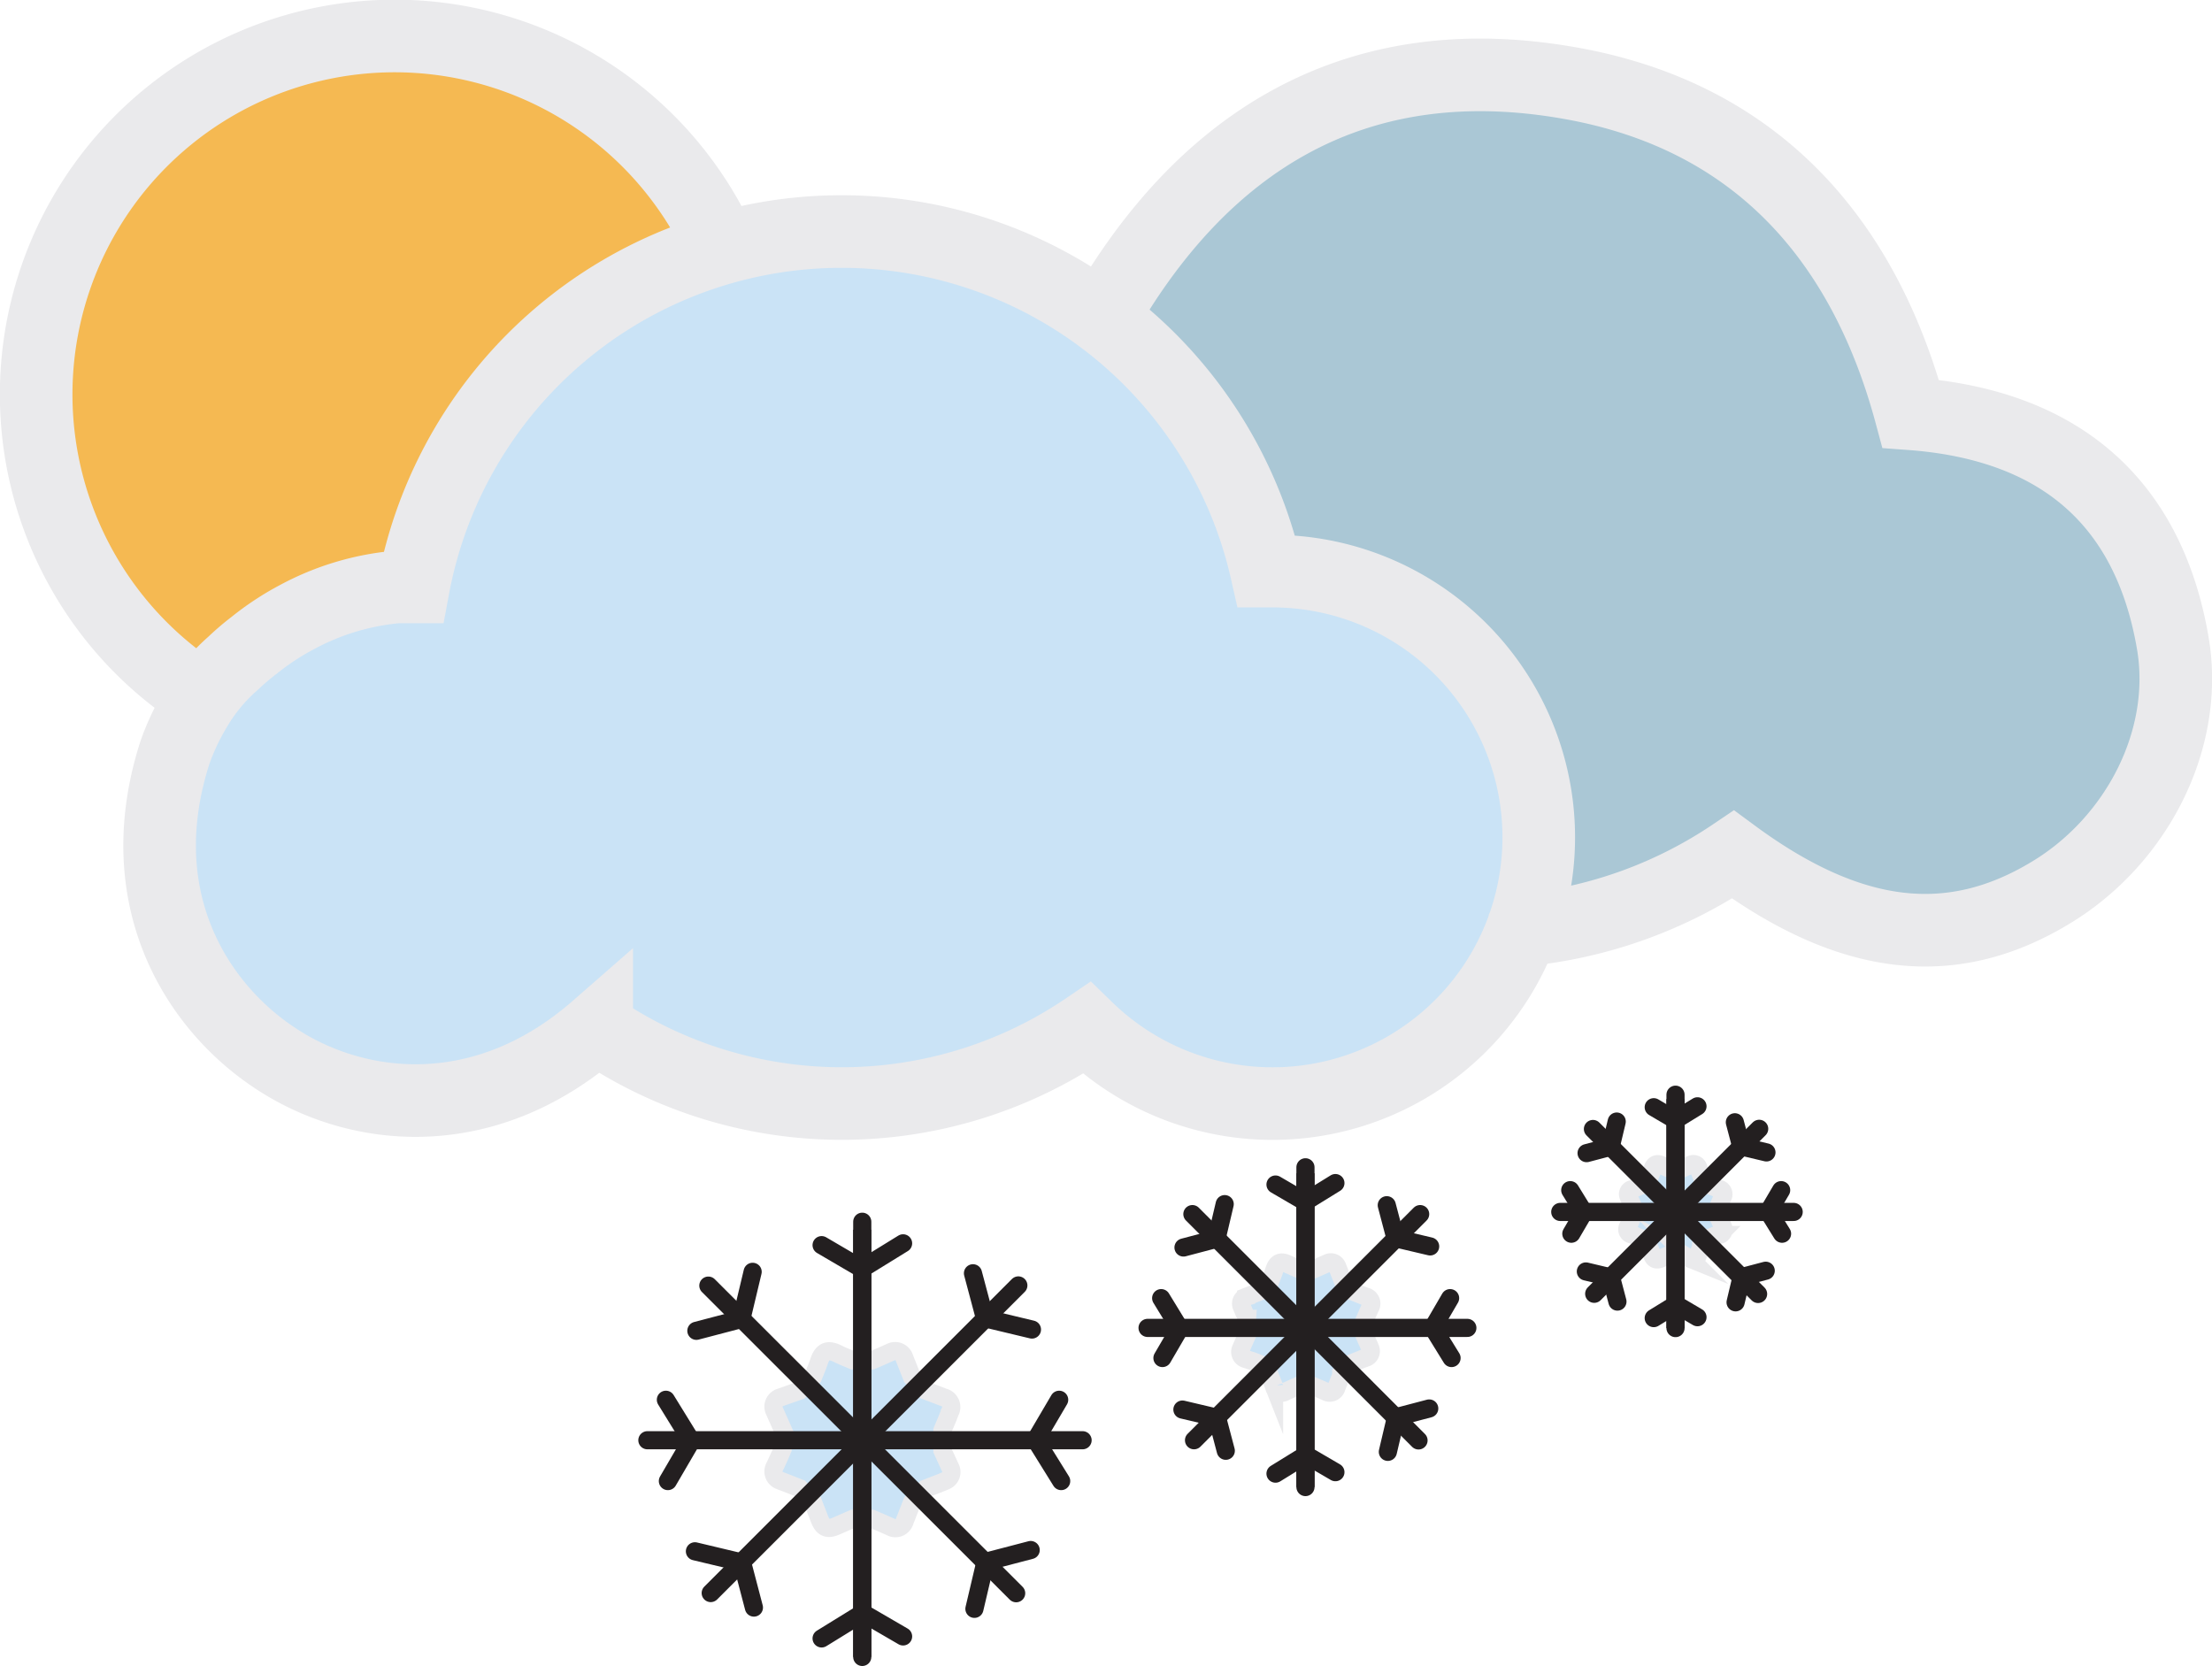 <svg xmlns="http://www.w3.org/2000/svg" viewBox="0 0 121.88 91.8"><defs><style>.cls-1{fill:#cae3f6;}.cls-2{fill:#f5b952;}.cls-3{fill:#aac7d5;}.cls-4,.cls-5,.cls-6,.cls-7{fill:none;stroke-miterlimit:10;}.cls-4,.cls-7{stroke:#EAEAEC;}.cls-5,.cls-6{stroke:#231f20;}.cls-6{stroke-linecap:round;}.cls-7{stroke-width:4px;}</style></defs><title>snow-showers-day Asset 199colored</title><g id="Layer_2" data-name="Layer 2"><g id="Layer_1-2" data-name="Layer 1"><path class="cls-1" d="M52.39,80.84c-.15-.35-.3-.68-.46-1V78.72l.41-1a.54.54,0,0,0-.35-.85l-1-.39-.75-.73c-.15-.38-.29-.74-.43-1.08a.53.53,0,0,0-.73-.3l-.56.24-.49.22H47c-.28-.12-.55-.23-.81-.36-.58-.29-.88-.15-1.07.45-.09.27-.21.53-.32.82l-.75.75L43,77a.53.53,0,0,0-.32.76l.39.88s0,.09.05.14v1.06c-.15.37-.31.71-.45,1.06a.53.53,0,0,0,.3.73l.57.22.53.2.71.73c.14.34.26.66.39,1s.43.55.88.35l.94-.41h1.05l.54.23.5.21a.53.53,0,0,0,.77-.32l.35-.9.06-.15L51,82l.88-.35.21-.08A.52.52,0,0,0,52.39,80.84Z"/><path class="cls-1" d="M75.51,74.23c-.1-.25-.22-.5-.33-.76v-.8l.31-.7c.14-.32.06-.51-.26-.63l-.72-.28L74,70.52l-.31-.8a.4.4,0,0,0-.54-.22l-.41.18-.36.16h-.78c-.2-.09-.4-.16-.59-.26-.43-.21-.65-.11-.79.33-.06.2-.15.39-.23.6l-.56.56-.76.3a.39.39,0,0,0-.23.56c.09.22.19.43.28.65a.69.69,0,0,0,0,.1v.78l-.34.78a.38.38,0,0,0,.23.53l.41.17.39.15.53.53.28.72c.13.33.32.4.65.26l.69-.3h.77l.4.17.36.15a.39.39,0,0,0,.57-.24c.09-.21.17-.43.26-.65a.48.48,0,0,1,0-.11l.53-.54.64-.26.16-.06A.38.38,0,0,0,75.51,74.23Z"/><path class="cls-1" d="M94.94,67.52,94.69,67v-.58l.22-.52c.1-.22,0-.36-.19-.45l-.52-.21-.4-.39-.23-.58a.28.28,0,0,0-.39-.16l-.3.13-.27.11h-.56l-.44-.19c-.31-.15-.47-.08-.57.24-.05.15-.11.29-.17.44l-.41.41-.55.22a.28.28,0,0,0-.17.41l.2.47,0,.08V67l-.25.57a.28.28,0,0,0,.17.39l.3.12.28.11.39.39.21.52c.09.24.23.3.47.19l.5-.22h.56l.29.13.27.11a.28.28,0,0,0,.41-.17c.07-.16.13-.32.19-.48l0-.08.39-.4.47-.18.11,0A.29.29,0,0,0,94.94,67.52Z"/><path class="cls-2" d="M22.48,2.48a20.1,20.1,0,1,0,20.1,20.1A20.13,20.13,0,0,0,22.48,2.48Z"/><path class="cls-3" d="M83.16,52.76a1.32,1.32,0,0,1,.77-.46,24.92,24.92,0,0,0,11.14-4.1c6.44,4.75,12,5.4,17.45,2.13,4.78-2.85,7.7-8.5,6.76-13.85-1.38-8-6.52-12-14.43-12.57-2.64-9.85-8.67-16.42-18.71-18.22-11.75-2.1-20.3,3.05-26,13.24"/><path class="cls-1" d="M69.71,32.58h-.35a24,24,0,0,0-47,.87l-.86,0A13.89,13.89,0,0,0,16,35.1a14.38,14.38,0,0,0-2.36,1.56c-.4.33-.79.67-1.17,1.05a10.11,10.11,0,0,0-2.06,2.5A13.24,13.24,0,0,0,9.23,42.6c-2.56,7.95,1.16,13.91,5.39,16.76s11.5,4,17.85-1.57a24,24,0,0,0,27,0A14.67,14.67,0,1,0,69.71,32.58Z"/><path class="cls-4" d="M52.39,80.93l-.46-1V78.81c.14-.33.28-.64.41-1A.55.55,0,0,0,52,77l-1-.38-.75-.74-.43-1.08a.53.53,0,0,0-.73-.3l-.56.25-.49.21H47c-.28-.12-.55-.22-.81-.35-.58-.3-.88-.16-1.07.44-.09.27-.21.54-.32.82l-.75.76L43,77a.53.53,0,0,0-.32.76l.39.88a1.31,1.31,0,0,1,.05.15v1.06c-.15.36-.31.71-.45,1a.53.53,0,0,0,.3.73l.57.22.53.21.71.73.39,1c.18.45.43.55.88.36l.94-.41h1.05l.54.23.5.22a.53.53,0,0,0,.77-.33l.35-.89a1.14,1.14,0,0,1,.06-.15l.73-.74.88-.34.21-.09A.52.52,0,0,0,52.39,80.93Z"/><line class="cls-5" x1="47.51" y1="67.76" x2="47.51" y2="91.3"/><line class="cls-6" x1="47.51" y1="67.32" x2="47.51" y2="91.3"/><polyline class="cls-6" points="45.27 68.61 47.49 69.91 49.76 68.51"/><polyline class="cls-6" points="49.76 90.17 47.54 88.88 45.27 90.28"/><line class="cls-6" x1="39.03" y1="70.84" x2="55.99" y2="87.79"/><polyline class="cls-6" points="38.37 73.33 40.85 72.68 41.47 70.08"/><polyline class="cls-6" points="56.79 85.41 54.3 86.06 53.69 88.65"/><line class="cls-6" x1="56.11" y1="70.83" x2="39.16" y2="87.78"/><polyline class="cls-6" points="53.61 70.16 54.27 72.64 56.86 73.26"/><polyline class="cls-6" points="41.54 88.58 40.89 86.1 38.29 85.48"/><line class="cls-6" x1="59.65" y1="79.36" x2="35.67" y2="79.36"/><polyline class="cls-6" points="58.36 77.13 57.06 79.34 58.47 81.61"/><polyline class="cls-6" points="36.8 81.61 38.09 79.4 36.69 77.13"/><path class="cls-4" d="M75.51,74.32c-.1-.25-.22-.5-.33-.76v-.79l.31-.71a.4.4,0,0,0-.26-.62l-.72-.29L74,70.61l-.31-.79a.38.38,0,0,0-.54-.22l-.41.18-.36.16h-.78L71,69.68c-.43-.22-.65-.12-.79.32-.06.2-.15.39-.23.61l-.56.55-.76.3a.39.39,0,0,0-.23.56c.09.22.19.43.28.65a.76.76,0,0,0,0,.11v.78c-.12.26-.23.52-.34.77a.4.4,0,0,0,.23.54L69,75l.39.15.53.54.28.71a.42.42,0,0,0,.65.27l.69-.31h.77l.4.17.36.16a.39.39,0,0,0,.57-.24l.26-.66,0-.11.53-.54.64-.26a.76.76,0,0,0,.16-.06A.38.38,0,0,0,75.51,74.32Z"/><line class="cls-5" x1="71.93" y1="64.65" x2="71.93" y2="81.94"/><line class="cls-6" x1="71.93" y1="64.32" x2="71.93" y2="81.94"/><polyline class="cls-6" points="70.28 65.27 71.91 66.22 73.58 65.19"/><polyline class="cls-6" points="73.58 81.12 71.95 80.17 70.28 81.2"/><line class="cls-6" x1="65.7" y1="66.9" x2="78.16" y2="79.37"/><polyline class="cls-6" points="65.21 68.74 67.03 68.26 67.48 66.35"/><polyline class="cls-6" points="78.75 77.61 76.92 78.09 76.47 80"/><line class="cls-6" x1="78.25" y1="66.9" x2="65.79" y2="79.36"/><polyline class="cls-6" points="76.41 66.41 76.89 68.23 78.8 68.68"/><polyline class="cls-6" points="67.54 79.94 67.06 78.12 65.15 77.67"/><line class="cls-6" x1="80.85" y1="73.17" x2="63.23" y2="73.17"/><polyline class="cls-6" points="79.9 71.53 78.95 73.16 79.98 74.83"/><polyline class="cls-6" points="64.05 74.83 65 73.2 63.98 71.53"/><path class="cls-4" d="M94.94,67.62c-.08-.19-.16-.37-.25-.56v-.58l.22-.51a.3.3,0,0,0-.19-.46l-.52-.2-.4-.4c-.08-.2-.16-.39-.23-.58a.28.28,0,0,0-.39-.16l-.3.13-.27.12h-.56l-.44-.19c-.31-.16-.47-.09-.57.23-.05.15-.11.29-.17.45l-.41.4-.55.22a.28.28,0,0,0-.17.41c.06.16.13.31.2.47l0,.08v.57c-.09.19-.17.38-.25.56a.28.28,0,0,0,.17.39c.1,0,.2.08.3.12l.28.11.39.4.21.52c.09.24.23.29.47.19l.5-.22h.56l.29.12.27.11a.28.28,0,0,0,.41-.17c.07-.16.13-.32.19-.48l0-.08.39-.39.47-.19.11,0A.3.3,0,0,0,94.94,67.62Z"/><line class="cls-5" x1="92.32" y1="60.56" x2="92.32" y2="73.18"/><line class="cls-6" x1="92.32" y1="60.32" x2="92.32" y2="73.18"/><polyline class="cls-6" points="91.12 61.01 92.31 61.71 93.53 60.96"/><polyline class="cls-6" points="93.53 72.58 92.34 71.88 91.12 72.63"/><line class="cls-6" x1="87.77" y1="62.21" x2="96.87" y2="71.3"/><polyline class="cls-6" points="87.42 63.54 88.75 63.19 89.08 61.8"/><polyline class="cls-6" points="97.29 70.02 95.96 70.37 95.63 71.76"/><line class="cls-6" x1="96.93" y1="62.2" x2="87.84" y2="71.29"/><polyline class="cls-6" points="95.59 61.84 95.94 63.17 97.33 63.5"/><polyline class="cls-6" points="89.12 71.72 88.77 70.39 87.38 70.06"/><line class="cls-6" x1="98.83" y1="66.78" x2="85.97" y2="66.78"/><polyline class="cls-6" points="98.14 65.58 97.44 66.77 98.19 67.98"/><polyline class="cls-6" points="86.58 67.98 87.27 66.8 86.52 65.58"/><path class="cls-7" d="M39.79,13.71A19.75,19.75,0,1,0,11.21,38.44"/><path class="cls-7" d="M83.58,51.66a1.27,1.27,0,0,1,.78-.46,25,25,0,0,0,11.13-4.11c6.44,4.75,12,5.41,17.45,2.13,4.78-2.85,7.71-8.49,6.77-13.84-1.39-8-6.53-12-14.43-12.58C102.64,13,96.6,6.38,86.56,4.59c-11.74-2.1-20.29,3.05-26,13.23"/><path class="cls-7" d="M70.14,31.47l-.36,0a24,24,0,0,0-47,.87c-.29,0-.58,0-.87,0A14.27,14.27,0,0,0,16.37,34,14.8,14.8,0,0,0,14,35.56a14.06,14.06,0,0,0-1.17,1,10.07,10.07,0,0,0-2.06,2.5,13.13,13.13,0,0,0-1.13,2.4c-2.57,8,1.16,13.9,5.38,16.75,4.38,3,11.5,4,17.86-1.56a24,24,0,0,0,27,0A14.67,14.67,0,1,0,70.14,31.47Z"/></g></g></svg>